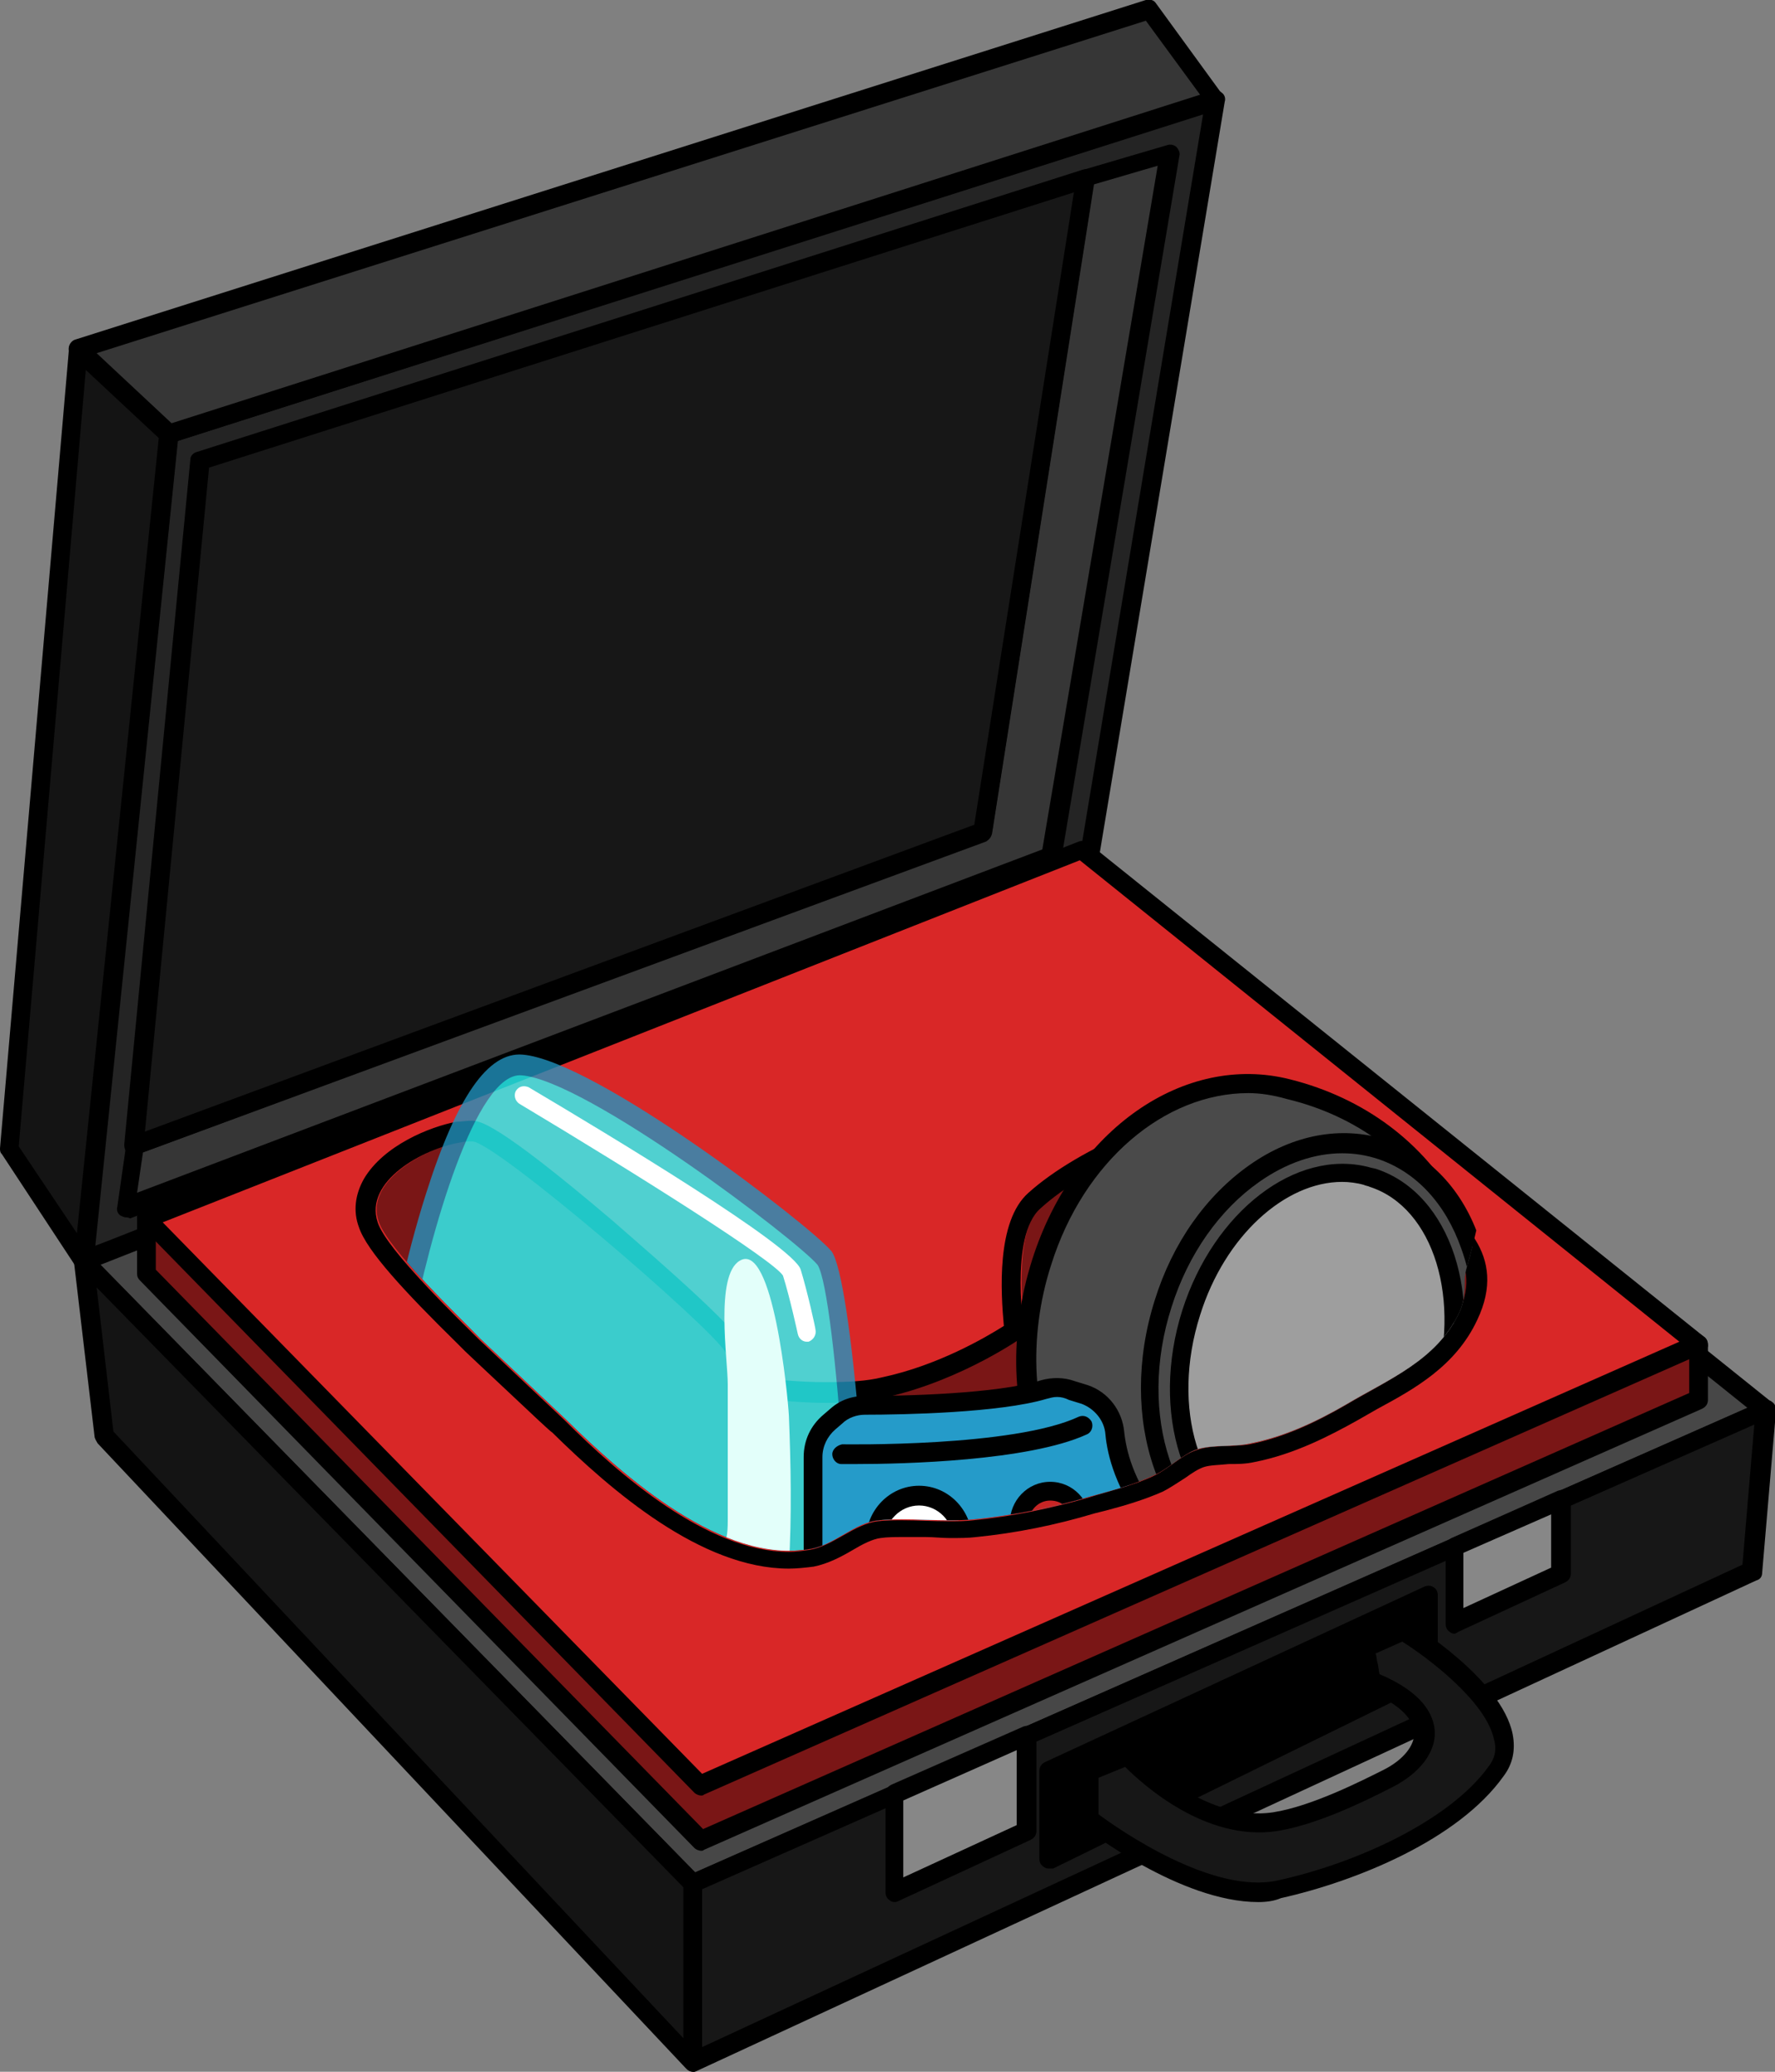 <?xml version="1.0" encoding="utf-8"?>
<!-- Generator: Adobe Illustrator 26.5.0, SVG Export Plug-In . SVG Version: 6.00 Build 0)  -->
<svg version="1.1" id="레이어_1" xmlns="http://www.w3.org/2000/svg" xmlns:xlink="http://www.w3.org/1999/xlink" x="0px"
	 y="0px" viewBox="0 0 180 210" style="enable-background:new 0 0 180 210;" xml:space="preserve">
<rect x="0" y="0" width="180" height="210" fill="#808080" stroke="none"/>
<g>
	<g>
		<polygon style="fill:#242424;" points="8.5,127.8 17.1,44 123.2,10.2 109.7,91.8 		"/>
		<path d="M8.5,128.8c-0.2,0-0.4-0.1-0.6-0.2c-0.3-0.2-0.4-0.5-0.4-0.9l8.6-83.8c0-0.4,0.3-0.7,0.7-0.8L123,9.2
			c0.3-0.1,0.7,0,0.9,0.2c0.3,0.2,0.4,0.6,0.3,0.9L110.6,92c-0.1,0.4-0.3,0.6-0.6,0.8l-101.2,36C8.7,128.7,8.6,128.8,8.5,128.8z
			 M18,44.7l-8.4,81.6l99.2-35.3L122,11.6L18,44.7z"/>
	</g>
	<g>
		<g>
			<polygon style="fill:#363636;" points="110.1,18.1 99.7,84.3 13.6,116.1 12.8,122.5 106.6,86.9 118.7,15.6 			"/>
			<path d="M12.8,123.4c-0.2,0-0.4-0.1-0.6-0.2c-0.3-0.2-0.4-0.6-0.3-0.9l0.9-6.3c0-0.4,0.3-0.7,0.6-0.8l85.6-31.6L109.2,18
				c0.1-0.4,0.3-0.7,0.7-0.8l8.5-2.5c0.3-0.1,0.7,0,0.9,0.2c0.2,0.2,0.4,0.6,0.3,0.9l-12,71.4c-0.1,0.3-0.3,0.6-0.6,0.8l-93.8,35.5
				C13,123.4,12.9,123.4,12.8,123.4z M14.5,116.8l-0.6,4.1l91.8-34.8l11.7-69.3l-6.5,1.9l-10.3,65.6c-0.1,0.4-0.3,0.6-0.6,0.8
				L14.5,116.8z M99.7,84.3L99.7,84.3L99.7,84.3z"/>
		</g>
		<g>
			<polygon style="fill:#171717;" points="110.1,18.1 20.3,46.7 13.6,116.1 99.7,84.3 			"/>
			<path d="M13.6,117.1c-0.2,0-0.4-0.1-0.6-0.2c-0.3-0.2-0.4-0.5-0.4-0.9l6.7-69.4c0-0.4,0.3-0.7,0.7-0.8l89.8-28.6
				c0.3-0.1,0.7,0,0.9,0.2c0.2,0.2,0.4,0.6,0.3,0.9l-10.4,66.2c-0.1,0.4-0.3,0.6-0.6,0.8L14,117C13.9,117.1,13.7,117.1,13.6,117.1z
				 M21.2,47.4l-6.5,67.3l84.1-31.1l10.1-64.1L21.2,47.4z"/>
		</g>
	</g>
	<g>
		<polygon style="fill:#474747;" points="8.5,127.8 70.3,190.9 179,142.9 110.3,87.7 		"/>
		<path d="M70.3,191.9c-0.2,0-0.5-0.1-0.7-0.3L7.8,128.5c-0.2-0.2-0.3-0.6-0.3-0.9c0.1-0.3,0.3-0.6,0.6-0.7l101.8-40.1
			c0.3-0.1,0.7-0.1,0.9,0.1l68.7,55.1c0.3,0.2,0.4,0.6,0.4,0.9c0,0.3-0.3,0.6-0.6,0.8l-108.8,48C70.5,191.8,70.4,191.9,70.3,191.9z
			 M10.2,128.2l60.3,61.6l106.7-47.1l-67.1-53.8L10.2,128.2z"/>
	</g>
	<g>
		<polygon style="fill:#7A1616;" points="14.8,129.1 14.8,123.5 109.7,91.8 172.2,136.3 172.2,141.9 71.1,186.6 		"/>
		<path d="M71.1,187.6c-0.2,0-0.5-0.1-0.7-0.3l-56.2-57.5c-0.2-0.2-0.3-0.4-0.3-0.7v-5.6c0-0.4,0.3-0.8,0.7-0.9l94.9-31.7
			c0.3-0.1,0.6,0,0.8,0.1l62.5,44.5c0.3,0.2,0.4,0.5,0.4,0.8v5.6c0,0.4-0.2,0.7-0.6,0.9L71.4,187.5
			C71.3,187.6,71.2,187.6,71.1,187.6z M15.8,128.7l55.5,56.7l100-44.2v-4.5l-61.7-44l-93.8,31.4V128.7z"/>
	</g>
	<g>
		<polygon style="fill:#D92727;" points="14.8,123.5 109.7,86.2 172.2,136.3 71.1,181 		"/>
		<path d="M71.1,182c-0.2,0-0.5-0.1-0.7-0.3l-56.2-57.5c-0.2-0.2-0.3-0.6-0.3-0.9c0.1-0.3,0.3-0.6,0.6-0.7l94.9-37.3
			c0.3-0.1,0.7-0.1,0.9,0.1l62.5,50.1c0.3,0.2,0.4,0.6,0.4,0.9c0,0.3-0.3,0.6-0.6,0.8L71.4,181.9C71.3,182,71.2,182,71.1,182z
			 M16.5,123.9l54.7,55.9l99.1-43.8l-60.8-48.8L16.5,123.9z"/>
	</g>
	<g>
		<polygon style="fill:#141414;" points="8.5,127.8 10.6,145.6 70.3,209 70.3,190.9 		"/>
		<path d="M70.3,210c-0.3,0-0.5-0.1-0.7-0.3L9.9,146.3c-0.1-0.2-0.2-0.3-0.3-0.6l-2.1-17.8c0-0.4,0.2-0.8,0.5-1
			c0.4-0.2,0.8-0.1,1.1,0.2l61.8,63.1c0.2,0.2,0.3,0.4,0.3,0.7V209c0,0.4-0.2,0.8-0.6,0.9C70.5,210,70.4,210,70.3,210z M11.5,145.1
			l57.8,61.5v-15.3L9.8,130.5L11.5,145.1z"/>
	</g>
	<g>
		<polygon style="fill:#171717;" points="70.3,190.9 70.3,209 177.6,159.2 179,142.9 		"/>
		<path d="M70.3,210c-0.2,0-0.4-0.1-0.5-0.2c-0.3-0.2-0.4-0.5-0.4-0.8v-18.1c0-0.4,0.2-0.7,0.6-0.9l108.8-48
			c0.3-0.1,0.7-0.1,0.9,0.1c0.3,0.2,0.4,0.5,0.4,0.9l-1.4,16.4c0,0.4-0.2,0.7-0.6,0.8L70.7,209.9C70.5,210,70.4,210,70.3,210z
			 M71.2,191.5v16l105.5-48.9l1.2-14.2L71.2,191.5z"/>
	</g>
	<g>
		<polygon style="fill:#141414;" points="8.5,127.8 1,116.4 7.9,35.4 17.1,44 		"/>
		<path d="M8.5,128.8c-0.3,0-0.6-0.2-0.8-0.4L0.2,117C0,116.8,0,116.6,0,116.4l7-81.1c0-0.4,0.3-0.7,0.6-0.8c0.3-0.1,0.7-0.1,1,0.2
			l9.2,8.6c0.2,0.2,0.3,0.5,0.3,0.8l-8.6,83.8c0,0.4-0.3,0.7-0.7,0.8C8.7,128.7,8.6,128.8,8.5,128.8z M1.9,116.2l5.9,8.8l8.3-80.6
			l-7.4-6.9L1.9,116.2z"/>
	</g>
	<g>
		<polygon style="fill:#363636;" points="7.9,35.4 17.1,44 123.2,10.2 116.5,1 		"/>
		<path d="M17.1,45c-0.2,0-0.5-0.1-0.6-0.3l-9.2-8.6C7,35.8,6.9,35.5,7,35.1c0.1-0.3,0.3-0.6,0.7-0.7L116.2,0c0.4-0.1,0.8,0,1,0.3
			l6.7,9.2c0.2,0.3,0.2,0.6,0.1,0.9c-0.1,0.3-0.3,0.5-0.6,0.6L17.4,44.9C17.3,44.9,17.2,45,17.1,45z M9.8,35.8l7.6,7.1L121.7,9.6
			l-5.5-7.5L9.8,35.8z"/>
	</g>
	<g>
		<path style="fill:#7A1616;" d="M46.8,115.7c-3.7,0.7-9.8,4-8.4,8.1c0.9,2.8,8.4,9.9,10.3,11.9c0.3,0.3,8.4,7.9,8.7,8.2
			c5.9,5.8,15.9,14.7,24.8,13.1c2.4-0.4,4.5-2.7,6.9-2.9c3.1-0.3,6.4,0.2,9.7-0.1c4-0.4,7.9-1.2,11.7-2.3c2.2-0.6,4.5-1.2,6.6-2.2
			c1.5-0.7,2.8-2.1,4.3-2.6c1.6-0.5,3.7-0.2,5.4-0.6c3.5-0.7,6.7-2.2,9.8-4c4.2-2.5,9.1-4.4,11.4-9.3c2.8-5.9-2.3-8.8-6.2-11.8
			c-3.1-2.4-6.6-5.9-10.4-7.2c-7-2.3-20.3,3.3-25.8,8.2c-3.2,2.8-1.6,12.9-1.6,12.9s-6.1,4.4-13.9,6.2c-5.6,1.3-13.2,0.2-15-0.2
			c0-1.3-0.5-2.8-1.4-4.3c-1.5-2.6-23.4-21.4-25.7-21.4C47.6,115.6,47.2,115.6,46.8,115.7z"/>
		<path d="M127.6,113.6c1.4,0,2.6,0.2,3.7,0.5c3.8,1.2,7.3,4.8,10.4,7.2c3.9,3,9,5.9,6.2,11.8c-2.3,4.8-7.2,6.8-11.4,9.3
			c-3.1,1.8-6.3,3.3-9.8,4c-1.7,0.3-3.8,0-5.4,0.6c-1.5,0.5-2.8,1.9-4.3,2.6c-2.1,1-4.4,1.5-6.6,2.2c-3.8,1.1-7.7,1.9-11.7,2.3
			c-0.8,0.1-1.6,0.1-2.5,0.1c-1.6,0-3.1-0.1-4.7-0.1c-0.8,0-1.7,0-2.5,0.1c-2.4,0.3-4.5,2.5-6.9,2.9c-0.7,0.1-1.4,0.2-2.1,0.2
			c-8.3,0-17.3-7.9-22.7-13.3c-0.3-0.3-8.4-7.9-8.7-8.2c-1.9-1.9-9.4-9.1-10.3-11.9c-1.4-4.2,4.7-7.5,8.4-8.1
			c0.4-0.1,0.8-0.1,1.2-0.1c0,0,0,0,0,0c2.3,0,24.2,18.8,25.7,21.4c0.9,1.5,1.4,3,1.4,4.3c1.2,0.2,4.9,0.8,8.8,0.8
			c2.1,0,4.2-0.2,6.2-0.6c7.8-1.8,13.9-6.2,13.9-6.2s-1.6-10.1,1.6-12.9C110.2,118.2,120.4,113.6,127.6,113.6 M127.6,111.7l0,2
			L127.6,111.7c-7.7,0-18.3,4.7-23.3,9.2c-3.3,2.9-2.8,10.2-2.5,13.5c-1.9,1.2-6.7,4-12.3,5.2c-1.6,0.4-3.5,0.5-5.8,0.5
			c-2.7,0-5.4-0.3-7.1-0.5c-0.3-1.1-0.7-2.3-1.5-3.6c-1.3-2.3-11.8-11.2-12.9-12.2c-12-10.2-13.6-10.2-14.4-10.2
			c-0.5,0-1,0.1-1.5,0.1c-2.7,0.5-7.4,2.4-9.4,5.8c-0.9,1.6-1.1,3.3-0.5,4.9c0.8,2.4,4.6,6.5,10,11.8c0.3,0.3,0.6,0.6,0.8,0.8
			c0.2,0.2,1.7,1.6,5,4.7c1.7,1.6,3.6,3.4,3.8,3.5c6,5.9,15.1,13.8,24,13.8c0.8,0,1.7-0.1,2.5-0.2c1.5-0.3,2.8-1,4-1.7
			c1-0.6,2-1.1,2.8-1.2c0.7-0.1,1.4-0.1,2.3-0.1c0.7,0,1.5,0,2.3,0c0.8,0,1.6,0.1,2.4,0.1c1,0,1.9,0,2.7-0.1c4-0.4,8-1.2,12-2.4
			c0.4-0.1,0.8-0.2,1.2-0.3c1.9-0.5,3.9-1.1,5.7-1.9c0.8-0.4,1.5-0.9,2.3-1.4c0.7-0.5,1.3-0.9,1.9-1.1c0.6-0.2,1.6-0.2,2.5-0.3
			c0.9,0,1.7,0,2.6-0.2c4.1-0.8,7.7-2.7,10.4-4.2c0.7-0.4,1.4-0.8,2.1-1.2c3.7-2,7.9-4.3,10.1-9c3.2-6.7-1.8-10.5-5.6-13.3
			c-0.4-0.3-0.8-0.6-1.2-0.9c-0.7-0.6-1.5-1.2-2.3-1.9c-2.5-2.1-5.4-4.6-8.6-5.6C130.7,111.9,129.2,111.7,127.6,111.7L127.6,111.7z"
			/>
	</g>
	<g>
		<defs>
			<path id="SVGID_1_" d="M38.4,123.8c0.9,2.8,8.4,9.9,10.3,11.9c0.3,0.3,8.4,7.9,8.7,8.2c5.9,5.8,15.9,14.7,24.8,13.1
				c2.4-0.4,4.5-2.7,6.9-2.9c3.1-0.3,6.4,0.2,9.7-0.1c4-0.4,7.9-1.2,11.7-2.3c2.2-0.6,4.5-1.2,6.6-2.2c1.5-0.7,2.8-2.1,4.3-2.6
				c1.6-0.5,3.7-0.2,5.4-0.6c3.5-0.7,6.7-2.2,9.8-4c4.2-2.5,9.1-4.4,11.4-9.3c0.8-1.7,0.3-3.1,0.7-4.4c8.8-30.2-4.3-61.8-8.1-63
				c-7-2.3-17.2-1.5-22.7,3.3c-3.2,2.8-20.2,2.4-20.2,2.4s-40.8-12.8-58.2,2.8C32.1,80.8,37.9,122.6,38.4,123.8z"/>
		</defs>
		<clipPath id="SVGID_00000070108734897720649920000001222621956259075499_">
			<use xlink:href="#SVGID_1_"  style="overflow:visible;"/>
		</clipPath>
		<g style="clip-path:url(#SVGID_00000070108734897720649920000001222621956259075499_);">
			<g>
				<g>
					<path style="fill:#4A4A4A;" d="M149,142.5c-4.1,12.9-12,20-33.4,14.7c-9.9-2.5-14.2-16.3-10-29.2c4.1-12.9,15.1-20,25-17.6
						C146.6,114.3,153.1,129.5,149,142.5z"/>
					<path d="M128.1,159.9c-3.6,0-7.8-0.5-12.7-1.8c-3.9-1-7.2-3.6-9.4-7.7c-3.4-6.2-3.9-14.7-1.3-22.8
						c4.2-13.1,15.4-20.9,26.1-18.2c7.6,1.9,13.7,6.5,17.2,12.9c3.4,6.2,4.1,13.7,1.9,20.5l0,0C147.1,151.5,142.2,159.9,128.1,159.9
						z M126.6,110.8c-8.5,0-16.7,6.9-20,17.4c-2.4,7.4-1.9,15.5,1.2,21.2c2,3.6,4.8,5.9,8.2,6.8c22.6,5.6,28.8-3.4,32.2-14l0,0
						c2-6.3,1.4-13.2-1.7-18.9c-3.2-5.9-8.9-10.2-16-11.9C129.1,111,127.8,110.8,126.6,110.8z"/>
				</g>
				<g>
					
						<ellipse transform="matrix(0.288 -0.958 0.958 0.288 -36.407 225.623)" style="fill:#4A4A4A;" cx="133.5" cy="137.3" rx="21.8" ry="16.4"/>
					<path d="M130.9,159.7c-1.4,0-2.9-0.2-4.3-0.7c-9.1-3-13.3-15.2-9.5-27.2c1.8-5.8,5.2-10.6,9.6-13.7c4.4-3.1,9.3-4,13.8-2.6
						c4.4,1.5,7.9,5.1,9.6,10.3c1.8,5.1,1.7,11.1-0.1,16.8l0,0c-1.8,5.8-5.2,10.6-9.6,13.7C137.3,158.6,134,159.7,130.9,159.7z
						 M136.1,116.9c-2.8,0-5.7,1-8.4,2.9c-4,2.8-7.2,7.3-8.9,12.7c-3.5,10.9,0.2,22,8.3,24.7c3.9,1.3,8.1,0.5,12.1-2.3
						c4-2.8,7.2-7.3,8.9-12.7l0,0c1.7-5.3,1.8-10.9,0.1-15.6c-1.6-4.6-4.6-7.8-8.4-9.1C138.6,117.1,137.4,116.9,136.1,116.9z"/>
				</g>
				<g>
					<path style="fill-rule:evenodd;clip-rule:evenodd;fill:#9E9E9E;" d="M128.5,155.4c-0.2-0.1-0.5-0.1-0.7-0.2
						c-7-2.3-10.2-12.3-7-22.2c3-9.5,10.8-15.6,17.7-13.9c0.2,0.1,0.5,0.1,0.7,0.2c7,2.3,10.2,12.3,7,22.2
						C143.2,151,135.4,157.1,128.5,155.4z"/>
					<path d="M130.9,156.7c-0.9,0-1.7-0.1-2.6-0.3c-0.3-0.1-0.5-0.1-0.8-0.2c-7.5-2.5-10.9-13-7.6-23.4c3.2-10,11.5-16.4,18.9-14.5
						c0.3,0.1,0.5,0.1,0.8,0.2c7.5,2.5,11,13,7.6,23.4C144.3,150.7,137.5,156.7,130.9,156.7z M136.1,119.8
						c-5.8,0-11.9,5.5-14.4,13.5c-3,9.4-0.1,18.8,6.4,20.9c0.2,0.1,0.4,0.1,0.6,0.2h0c6.4,1.6,13.7-4.2,16.6-13.2
						c3-9.4,0.1-18.8-6.4-20.9c-0.2-0.1-0.4-0.1-0.6-0.2C137.6,119.9,136.8,119.8,136.1,119.8z"/>
				</g>
			</g>
			<g style="opacity:0.78;">
				<path style="fill:#29FFFF;" d="M40.6,135.3c0,0,5.2-27.8,12.3-27.3c7.1,0.6,28.6,17.2,30.6,19.6c2,2.4,4.8,39.1,2.5,40.8
					s-6.7,4.4-14.8-0.7s-28.3-24.3-28.3-24.3S40.7,142,40.6,135.3z"/>
				<path style="fill:#2195C1;" d="M79.8,171.6c-2.4,0-5.4-0.8-9-3.1c-8-5-27-23.1-28.4-24.4c-0.6-0.4-2.6-2.4-2.7-8.9l0-0.1l0-0.1
					c0-0.1,1.3-7.1,3.5-14c3.1-9.8,6.3-14.4,9.8-14.1c7.4,0.6,29,17.2,31.3,19.9c2.1,2.6,4.3,31.5,3.4,39.4c-0.2,1.6-0.5,2.5-1,2.9
					C84.9,170.5,82.7,171.6,79.8,171.6z M41.6,135.4c0,5.8,1.9,7.2,1.9,7.2l0.1,0.1c0.2,0.2,20.2,19.2,28.2,24.2
					c7.8,4.9,11.8,2.2,13.7,0.8c1.5-2.7-0.7-36.7-2.6-39.5c-2.1-2.5-23.4-18.7-30-19.2C48.3,108.6,43.6,124.9,41.6,135.4z
					 M85.4,167.7L85.4,167.7L85.4,167.7z"/>
			</g>
			<path style="fill:#E3FFFA;" d="M68.2,162c2.2,2.8,6,5.3,9,3.8c2.4-1.1,2.7-4.9,2.8-7.1c0.3-5,0.2-10.3,0-15.2
				c-0.1-1.9-1.6-17.8-5-15.7c-2.5,1.5-1.2,10-1.2,12.5c0,4.6,0,9.2,0,13.8c0,2.9-0.5,3-3.3,3.4c-2,0.3-5-0.7-3.8,2.2
				C67.1,160.3,67.6,161.2,68.2,162z"/>
			<g>
				<path style="fill:#259BC9;" d="M113,145.2c0.2,2.1,1,5.3,3.8,8.9c1.8,2.4,0.9,5.9-1.8,7.1c-6.2,2.9-16.8,6.5-28.6,4.8
					c-2.3-0.3-4-2.3-4-4.6v-13.7c0-1.4,0.6-2.7,1.6-3.6l0.7-0.6c0.8-0.7,1.9-1.1,2.9-1.1c3.9,0,13.5-0.2,18.1-1.6
					c0.9-0.3,1.9-0.3,2.8,0l1.3,0.4C111.7,141.9,112.9,143.4,113,145.2z"/>
				<path d="M92.7,167.5c-2.1,0-4.2-0.1-6.4-0.5c-2.7-0.4-4.8-2.8-4.8-5.6v-13.7c0-1.7,0.7-3.2,2-4.3l0.7-0.6c1-0.9,2.2-1.3,3.5-1.3
					c3.9,0,13.4-0.2,17.9-1.6c1.1-0.3,2.3-0.3,3.4,0.1l1.3,0.4c2.1,0.7,3.5,2.6,3.7,4.7c0.2,1.9,0.9,4.9,3.6,8.4
					c1,1.4,1.4,3.1,1,4.8c-0.4,1.7-1.5,3.1-3.1,3.8C110,164.7,101.9,167.5,92.7,167.5z M107.2,141.6c-0.4,0-0.7,0.1-1.1,0.2
					c-4.7,1.4-14.4,1.6-18.4,1.6c-0.8,0-1.7,0.3-2.3,0.9l-0.7,0.6c-0.8,0.7-1.3,1.7-1.3,2.8v13.7c0,1.9,1.3,3.4,3.2,3.7
					c11.3,1.6,21.5-1.6,28.1-4.7c1-0.5,1.8-1.4,2-2.5c0.3-1.1,0-2.2-0.6-3.1c-2.9-3.8-3.8-7.2-4-9.4l0,0c-0.1-1.4-1.1-2.6-2.4-3.1
					l-1.3-0.4C108,141.7,107.6,141.6,107.2,141.6z"/>
			</g>
			<g>
				<path style="fill:#259BC9;" d="M85.3,147.4c0,0,17.6,0.3,24.4-2.9"/>
				<path d="M86.9,148.4c-0.9,0-1.5,0-1.6,0c-0.5,0-0.9-0.5-0.9-1c0-0.5,0.5-0.9,1-1c0.2,0,17.4,0.3,24-2.8c0.5-0.2,1,0,1.3,0.5
					c0.2,0.5,0,1.1-0.5,1.3C104.3,148.1,91.5,148.4,86.9,148.4z"/>
			</g>
			<g>
				<ellipse style="fill:#FFFFFF;" cx="93.2" cy="156.2" rx="4.5" ry="4.6"/>
				<path d="M93.2,161.8c-3,0-5.4-2.5-5.4-5.6s2.4-5.6,5.4-5.6c3,0,5.4,2.5,5.4,5.6S96.2,161.8,93.2,161.8z M93.2,152.6
					c-1.9,0-3.5,1.6-3.5,3.6c0,2,1.6,3.6,3.5,3.6s3.5-1.6,3.5-3.6C96.7,154.2,95.1,152.6,93.2,152.6z"/>
			</g>
			<g>
				<ellipse style="fill:#C92525;" cx="106.5" cy="154.3" rx="3.2" ry="3.2"/>
				<path d="M106.5,158.6c-2.3,0-4.1-1.9-4.1-4.2s1.8-4.2,4.1-4.2c2.3,0,4.1,1.9,4.1,4.2S108.8,158.6,106.5,158.6z M106.5,152.1
					c-1.2,0-2.2,1-2.2,2.3c0,1.2,1,2.3,2.2,2.3c1.2,0,2.2-1,2.2-2.3C108.8,153.1,107.8,152.1,106.5,152.1z"/>
			</g>
			<path style="fill:#FFFFFF;" d="M81.8,136c-0.4,0-0.8-0.3-0.9-0.8c0,0-0.8-3.7-1.5-5.9c-0.9-1.5-14.5-10.1-26.7-17.4
				c-0.5-0.3-0.6-0.9-0.4-1.3c0.3-0.5,0.8-0.6,1.3-0.4c8.1,4.8,26.9,16.1,27.6,18.5c0.7,2.3,1.5,5.9,1.5,6.1c0.1,0.5-0.2,1-0.7,1.2
				C81.9,136,81.8,136,81.8,136z"/>
		</g>
	</g>
	<g>
		<polygon style="fill:#878787;" points="90.7,181.9 90.7,191.9 104.1,185.6 104.1,175.9 		"/>
		<path d="M90.7,192.8c-0.2,0-0.4-0.1-0.5-0.2c-0.3-0.2-0.4-0.5-0.4-0.8v-10c0-0.4,0.2-0.7,0.6-0.9l13.4-5.9
			c0.3-0.1,0.6-0.1,0.9,0.1c0.3,0.2,0.4,0.5,0.4,0.8v9.7c0,0.4-0.2,0.7-0.6,0.9l-13.4,6.2C90.9,192.8,90.8,192.8,90.7,192.8z
			 M91.6,182.5v7.8l11.5-5.3v-7.6L91.6,182.5z"/>
	</g>
	<g>
		<polygon style="fill:#878787;" points="147.5,156.8 147.5,164.6 158.2,159.6 158.2,152 		"/>
		<path d="M147.5,165.6c-0.2,0-0.4-0.1-0.5-0.2c-0.3-0.2-0.4-0.5-0.4-0.8v-7.8c0-0.4,0.2-0.7,0.6-0.9l10.8-4.8
			c0.3-0.1,0.6-0.1,0.9,0.1c0.3,0.2,0.4,0.5,0.4,0.8v7.5c0,0.4-0.2,0.7-0.6,0.9l-10.8,5C147.7,165.5,147.6,165.6,147.5,165.6z
			 M148.4,157.4v5.6l8.9-4.1v-5.4L148.4,157.4z"/>
	</g>
	<g>
		<polygon points="106.3,179.5 106.3,188.5 144.7,169.5 144.7,161.7 		"/>
		<path d="M106.3,189.4c-0.2,0-0.4-0.1-0.5-0.2c-0.3-0.2-0.4-0.5-0.4-0.8v-8.9c0-0.4,0.2-0.7,0.6-0.9l38.5-17.8
			c0.3-0.1,0.6-0.1,0.9,0.1c0.3,0.2,0.4,0.5,0.4,0.8v7.9c0,0.4-0.2,0.7-0.5,0.9l-38.5,18.9C106.6,189.4,106.4,189.4,106.3,189.4z
			 M107.2,180.1v6.8l36.5-18v-5.7L107.2,180.1z"/>
	</g>
	<g>
		<path style="fill:#171717;" d="M110.5,179.6l3.9-1.5c0,0,7.1,7.8,15,6.6c3.9-0.6,8.6-2.9,11.5-4.4c4.4-2.2,6-6.7-1.6-9.7
			c-0.3-0.1-0.5-3.2-0.8-3.4l4-1.8c0,0,13.7,8.3,9.5,14.3c-4.2,6-14.1,10.2-22,12s-19.4-7.2-19.4-7.2V179.6z"/>
		<path d="M127.6,192.8c-7.9,0-17.3-7.3-17.7-7.6c-0.2-0.2-0.4-0.5-0.4-0.8v-4.8c0-0.4,0.2-0.8,0.6-0.9l3.9-1.5c0.4-0.1,0.8,0,1,0.2
			c0.1,0.1,6.9,7.4,14.1,6.3c3.9-0.6,9-3.2,11.2-4.3c2-1,3.2-2.5,3.1-3.8c-0.1-1.5-1.7-3-4.7-4.2c-0.7-0.3-0.8-1-1-2.5
			c-0.1-0.4-0.2-1-0.2-1.3c-0.1-0.2-0.2-0.4-0.2-0.6c0-0.4,0.2-0.7,0.6-0.9l4-1.8c0.3-0.1,0.6-0.1,0.9,0.1
			c0.4,0.2,9.5,5.8,10.6,11.4c0.3,1.6,0,3-0.9,4.2c-4.6,6.5-15,10.7-22.6,12.4C129.2,192.7,128.4,192.8,127.6,192.8z M111.4,183.9
			c2,1.5,11.6,8.2,18.2,6.7c7.8-1.7,17.4-6,21.4-11.6c0.6-0.8,0.8-1.7,0.5-2.7c-0.8-3.8-6.6-8.2-9.3-9.9l-2.7,1.2
			c0.1,0.3,0.1,0.6,0.2,1c0.1,0.3,0.1,0.8,0.2,1.1c4.5,1.9,5.5,4.2,5.6,5.8c0.1,2.1-1.5,4.2-4.2,5.6c-3.5,1.8-8,3.9-11.8,4.5
			c-7.2,1.1-13.6-4.7-15.4-6.5l-2.7,1.1V183.9z M139.5,169.7C139.5,169.7,139.5,169.7,139.5,169.7
			C139.5,169.7,139.5,169.7,139.5,169.7z M137.9,168C137.9,168,137.9,168,137.9,168C137.9,168,137.9,168,137.9,168z M137.9,168
			C137.9,168,137.9,168,137.9,168C137.9,168,137.9,168,137.9,168z"/>
	</g>
</g>
</svg>

